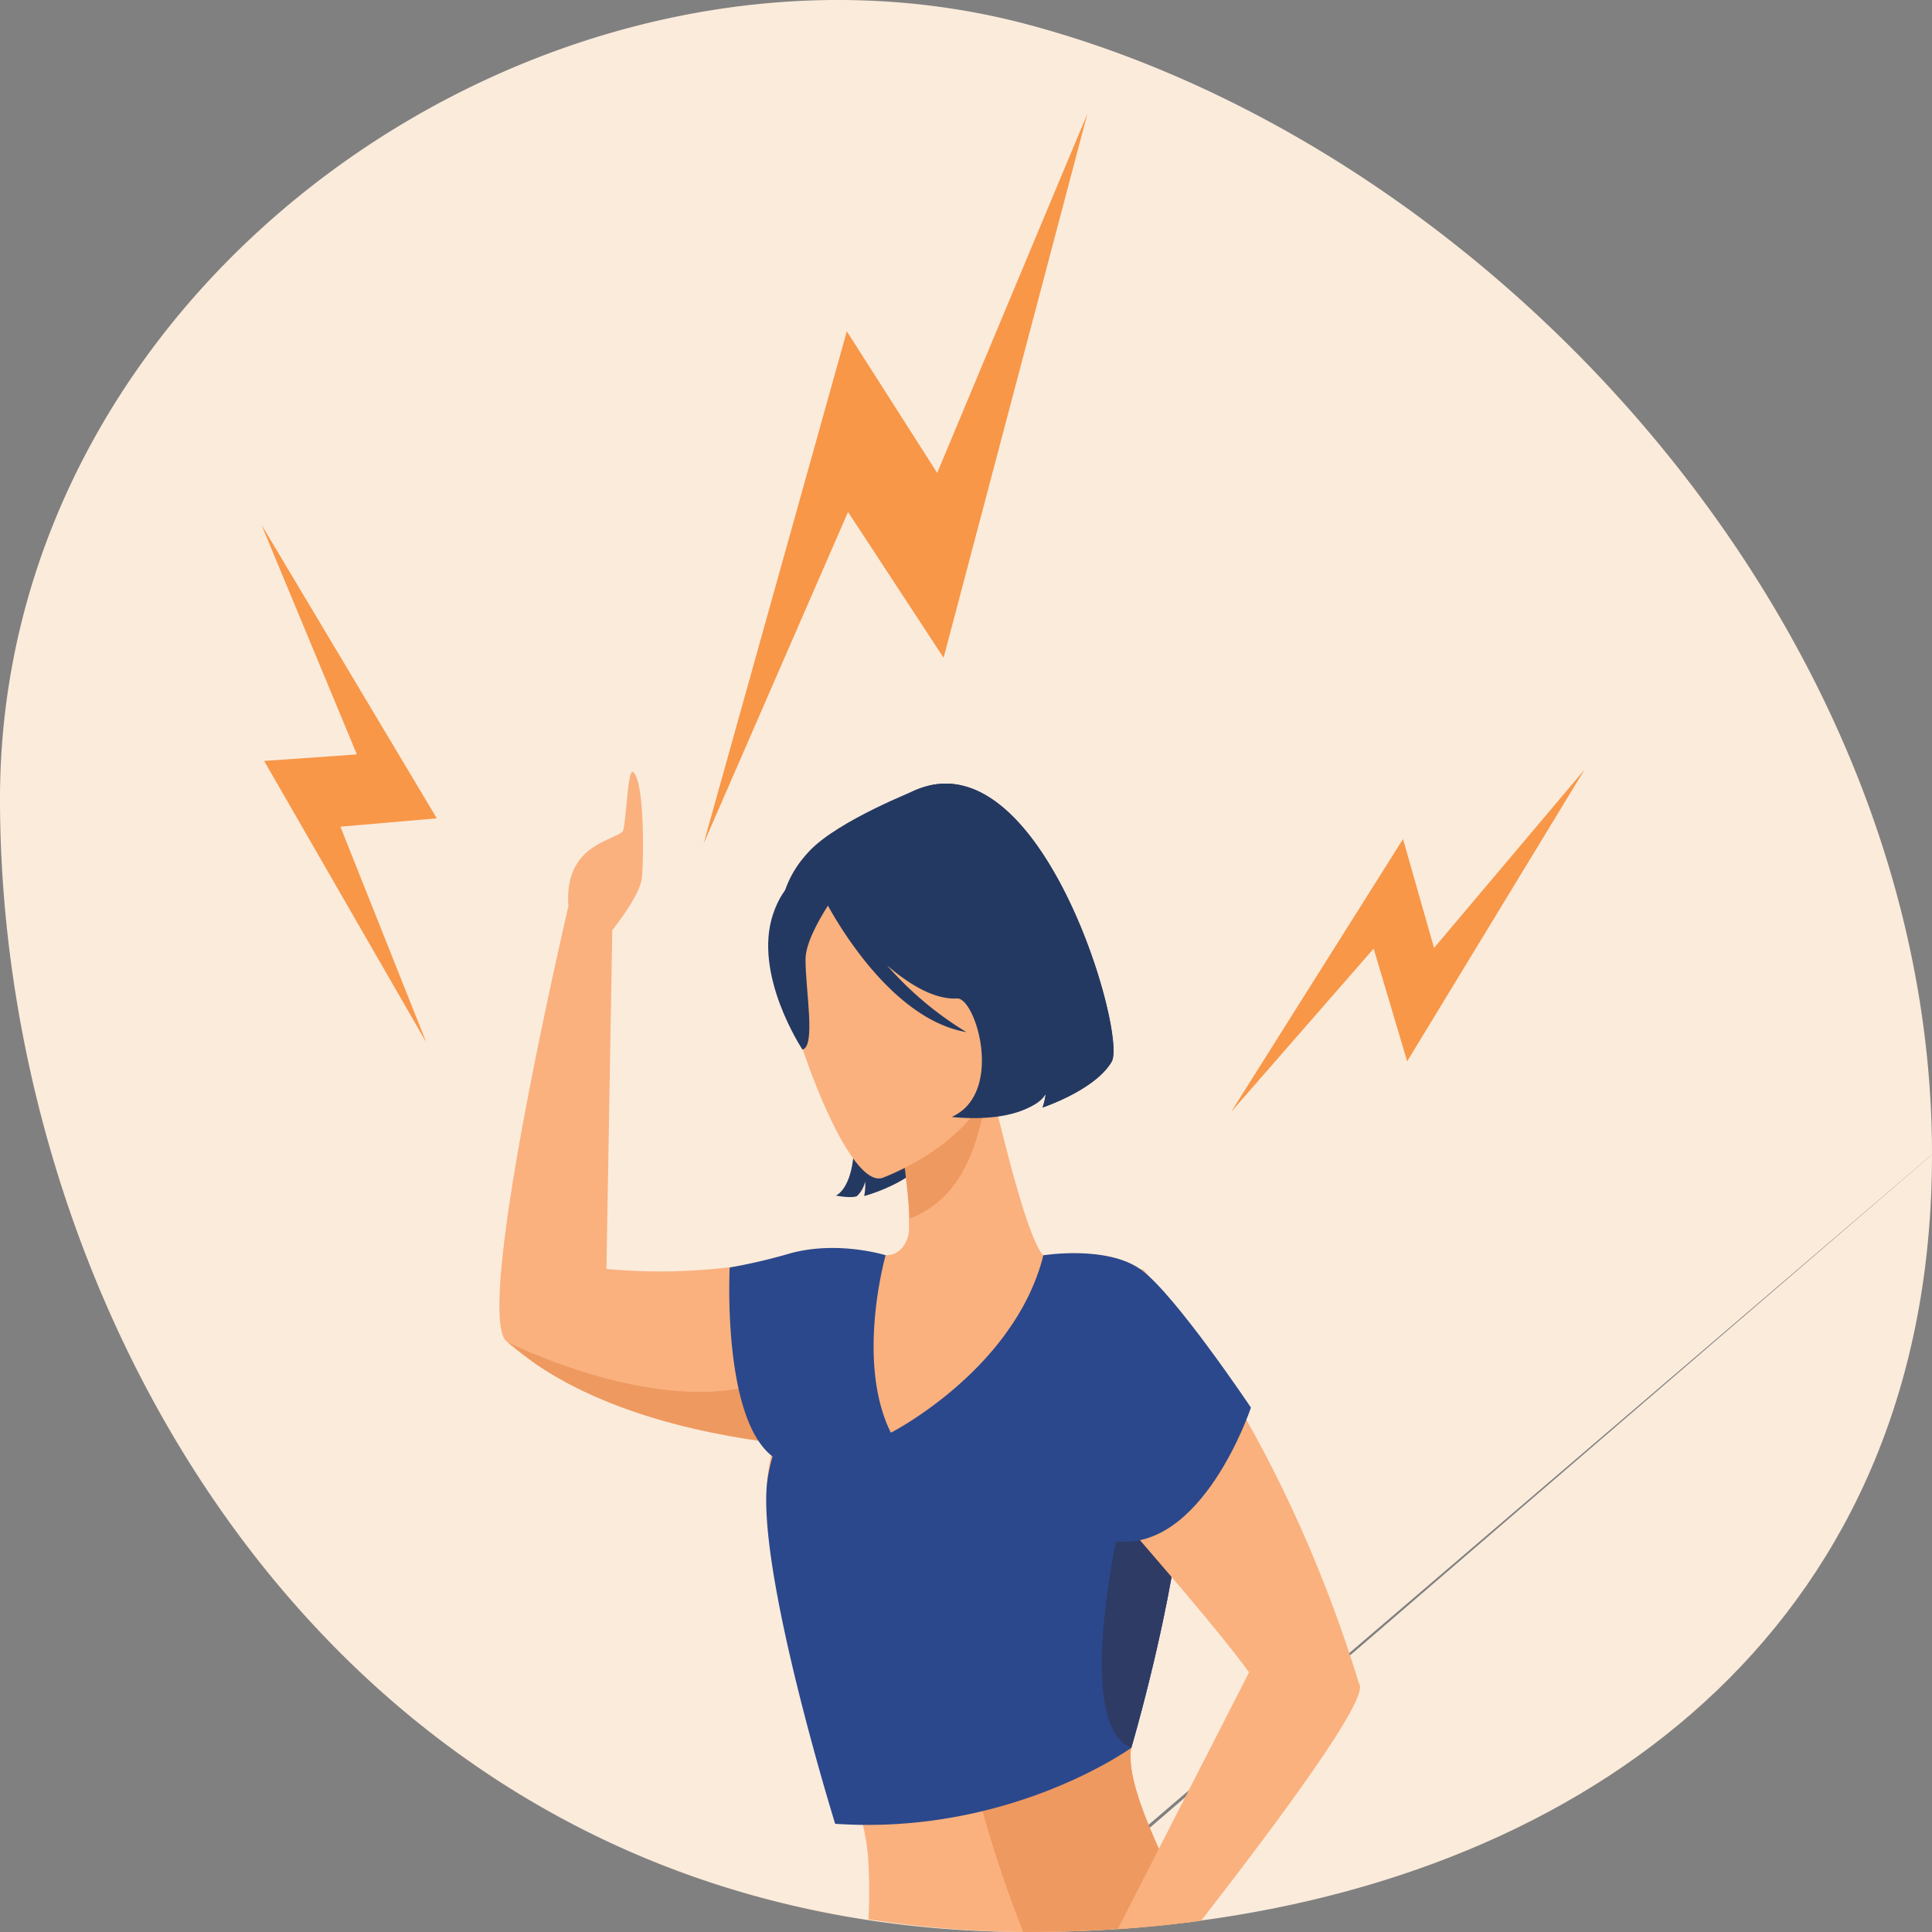 <svg id="Layer_1" data-name="Layer 1" xmlns="http://www.w3.org/2000/svg" viewBox="0 0 350 350"><rect x="0" y="0" width="350" height="350" fill="#808080" stroke="none"/><defs><style>.cls-1{fill:#fbebdb;}.cls-2{fill:#fab17e;}.cls-3{fill:#243962;}.cls-4{fill:#ee9960;}.cls-5{fill:#2b488c;}.cls-6{fill:#f89748;}.cls-7{fill:#2e3b65;}</style></defs><path class="cls-1" d="M185.38,350a190.9,190.9,0,0,1-27.94-2.13C53.66,332.15,0,232.38,0,144.76,0,49.35,100.76-18.44,186.34,4.48,270.49,27,350,113.73,350,209.14"/><path class="cls-1" d="M350,209.14c0,83.67-59.66,128.92-132.41,138.78l-1.46.2q-6.75.87-13.64,1.34h0q-8,.54-16.14.54"/><path class="cls-2" d="M186.34,350q8.13,0,16.14-.54h0q6.88-.46,13.64-1.34c-2.16-4.54-4.35-9-6.21-13.2-3.36-7.54-5.69-14.09-5-18.29v0c.11-.65.25-1.93.43-3.68.67-6.48,1.87-19.4,3.87-30.78.26-1.51.54-3,.84-4.42h0c.18-.92.38-1.82.58-2.7a43.59,43.59,0,0,0,1-6.88c1-14.75-5.87-27.09-12.83-34.21a33.45,33.45,0,0,0-2.74-2.55,17.56,17.56,0,0,0-7.08-4c-1.8-2-4.2-9.89-6.16-17.31-.73-2.8-1.4-5.53-2-7.84a2.25,2.25,0,0,1,0-.22c-.62-2.57-1.07-4.6-1.29-5.61h0c-.1-.44-.15-.68-.15-.68l-.52.4-2.11,1.66h0l-5.19,4.09-8.05,6.34a.17.17,0,0,0,0,.07c.22,1,.4,2.06.56,3.16.07.58.14,1.17.2,1.78.18,1.73.29,3.53.34,5.31v0c0,1.33.07,2.64.07,3.91,0,2.81-1.89,5-4.14,4.92h-.15a82.31,82.31,0,0,0-12.06,0c-4.9.62-10.19,1.54-16.05,2.19l-.13,0a106.54,106.54,0,0,1-22.29.31l1.06-61.4s5.08-6.22,5.38-9.57.5-17.61-1.65-19.08c-1-.66-1.21,10.29-1.92,10.87-2.18,1.75-10.57,2.65-9.75,13.42h0c-2.89,12.53-17,75-11.07,79h0a53.3,53.3,0,0,0,5.19,4l1.17.77c.23.15.45.29.68.42.65.42,1.32.81,2,1.19.37.23.75.43,1.13.64s1,.57,1.59.85l1,.5q1.15.58,2.34,1.11l.66.3.23.11.77.32a0,0,0,0,0,0,0l1.37.57,1.37.54c.91.36,1.84.7,2.76,1l1,.36.57.19,1.33.43c1,.32,2,.62,3,.9l1,.29.13,0,1.32.35,1.41.35c1.11.28,2.23.54,3.33.78s1.93.41,2.88.59l1.75.33,1.6.28,1.52.25,2.21.34h0c.32.05.64.1,1,.13l1.26.18.85.1c-.24.78-.44,1.55-.62,2.33s-.32,1.51-.43,2.27a.08.08,0,0,0,0,0,25.88,25.88,0,0,0-.23,6.08c1.62,18.75,13.62,42.75,17.23,58.45a41,41,0,0,1,.94,5.53,97,97,0,0,1,.11,11.74A190.9,190.9,0,0,0,185.38,350"/><path class="cls-3" d="M171.54,179.59s12.41,5.5,5.61,22.77c0,0,10.14-.19,12.28-4.18a11.71,11.71,0,0,1-.58,2.46s9.52-3.15,12.51-8.28-14.23-64.08-38.7-47.45c0,0-22.65,6.34-12.76,37.42s1.53,34.26,1.53,34.26,2.68.54,3.8.11a5.06,5.06,0,0,0,1.49-2.65,9.09,9.09,0,0,1-.17,2.62s9.29-2.37,12.75-8.32S174.44,185.67,171.54,179.59Z"/><path class="cls-4" d="M162.87,202.76s1.35,10.72,2,18c11.67-4.65,12.76-17.76,14.56-25Z"/><path class="cls-3" d="M177.65,195s4.81-12.12,5.37-22c.4-7.07,3.71-36.45-16.75-30,0,0-14.31,5.58-19.57,11.1-4.19,4.38-10,13.42-.8,34.89l2.53,7.33Z"/><path class="cls-2" d="M159.79,213.41s25.22-9,20.46-28.48-4.71-33.72-21-28.78S141.63,169.69,142,176.67,153.11,215.26,159.79,213.41Z"/><path class="cls-3" d="M154.3,158s-8.33,10.32-8.37,15.75,1.91,15.83-.56,16.39c0,0-9-13.54-5.33-24.52C143.93,153.92,154.3,158,154.3,158Z"/><path class="cls-3" d="M162.66,144.91s-.24.07-.66.22c.77,2.14-12.92,17.23-12.92,17.23s10.77,22,26,24.62a61.35,61.35,0,0,1-14.39-12.1c4.11,3.54,8.65,6.26,12.8,6,3.39.21,8.39,17.19-1.07,21.46,0,0,12.6,1.65,17.05-4.18a12.14,12.14,0,0,1-.57,2.46s9.51-3.16,12.5-8.29S187.13,128.28,162.66,144.91Z"/><path class="cls-4" d="M147.1,262.12c-14.61-1.23-35-4.83-49.93-14.94l-5.19-4h0s0,0,0,0c.29.14,1.84.9,4.28,1.91,9.52,4,32.54,11.9,46.93,3C153.42,241.7,151.16,251.77,147.1,262.12Z"/><path class="cls-4" d="M185.38,350A215.47,215.47,0,0,1,178,328.1c-1.16-4.14-1.73-6.7-1.73-6.7A52.88,52.88,0,0,1,201.37,313c1.35-.08,2.69-.1,4-.07-.18,1.75-.32,3-.43,3.68v0c-.71,4.2,1.62,10.75,5,18.29,1.86,4.18,4.05,8.66,6.21,13.2q-6.75.87-13.64,1.34h0q-8,.54-16.14.54"/><path class="cls-5" d="M212.78,251.12c-7-15.46-23.76-23.71-23.76-23.71-5.22,20.71-27.63,32.14-27.63,32.14-6.43-12.93-.95-32.13-.95-32.15h0s-8.53-2.69-17.16-.38a102.19,102.19,0,0,1-11.09,2.6s-1.42,27.24,7.77,34.23a32.06,32.06,0,0,0-.88,3.86c-2.44,15.55,12.22,62.69,12.22,62.69,31.64,2.15,53.65-13.77,53.65-13.77s7.81-26.35,9.42-46.71C215,262.22,214.7,255.36,212.78,251.12Z"/><polygon class="cls-6" points="127.46 152.84 127.46 152.84 153.41 60.02 169.78 85.67 196.99 20.6 196.99 20.6 170.94 119.16 153.63 92.75 127.46 152.84"/><polygon class="cls-6" points="77.25 188.89 77.25 188.89 47.85 137.85 64.65 136.67 47.35 95.03 47.35 95.03 79.13 148.25 61.67 149.76 77.25 188.89"/><polygon class="cls-6" points="223.03 201.43 223.03 201.43 254.17 152 259.79 171.73 287.07 139.4 287.07 139.4 254.92 192.27 248.85 171.85 223.03 201.43"/><path class="cls-7" d="M214.37,269.92c-1.61,20.36-9.42,46.71-9.42,46.71-11.91-4.74-.22-49.05-.22-49.05C209.85,267.41,211.61,267.56,214.37,269.92Z"/><path class="cls-2" d="M246.2,305h0C231.33,256.38,207.1,230,207.1,230c-13.16-3.43-17,7.44-20.15,23.28-.82,4.12,27.51,33.54,39.33,49.68h0l-16.36,32-7.43,14.54q6.88-.46,13.64-1.34l1.46-.2C231.09,330.6,248.41,307.38,246.2,305Z"/><path class="cls-5" d="M189,227.41s11.55-1.88,17.73,2.62S226.62,255,226.62,255s-8.8,26.48-24.93,24.18c0,0-24.81-31-18.84-38.47S189,227.41,189,227.41Z"/></svg>